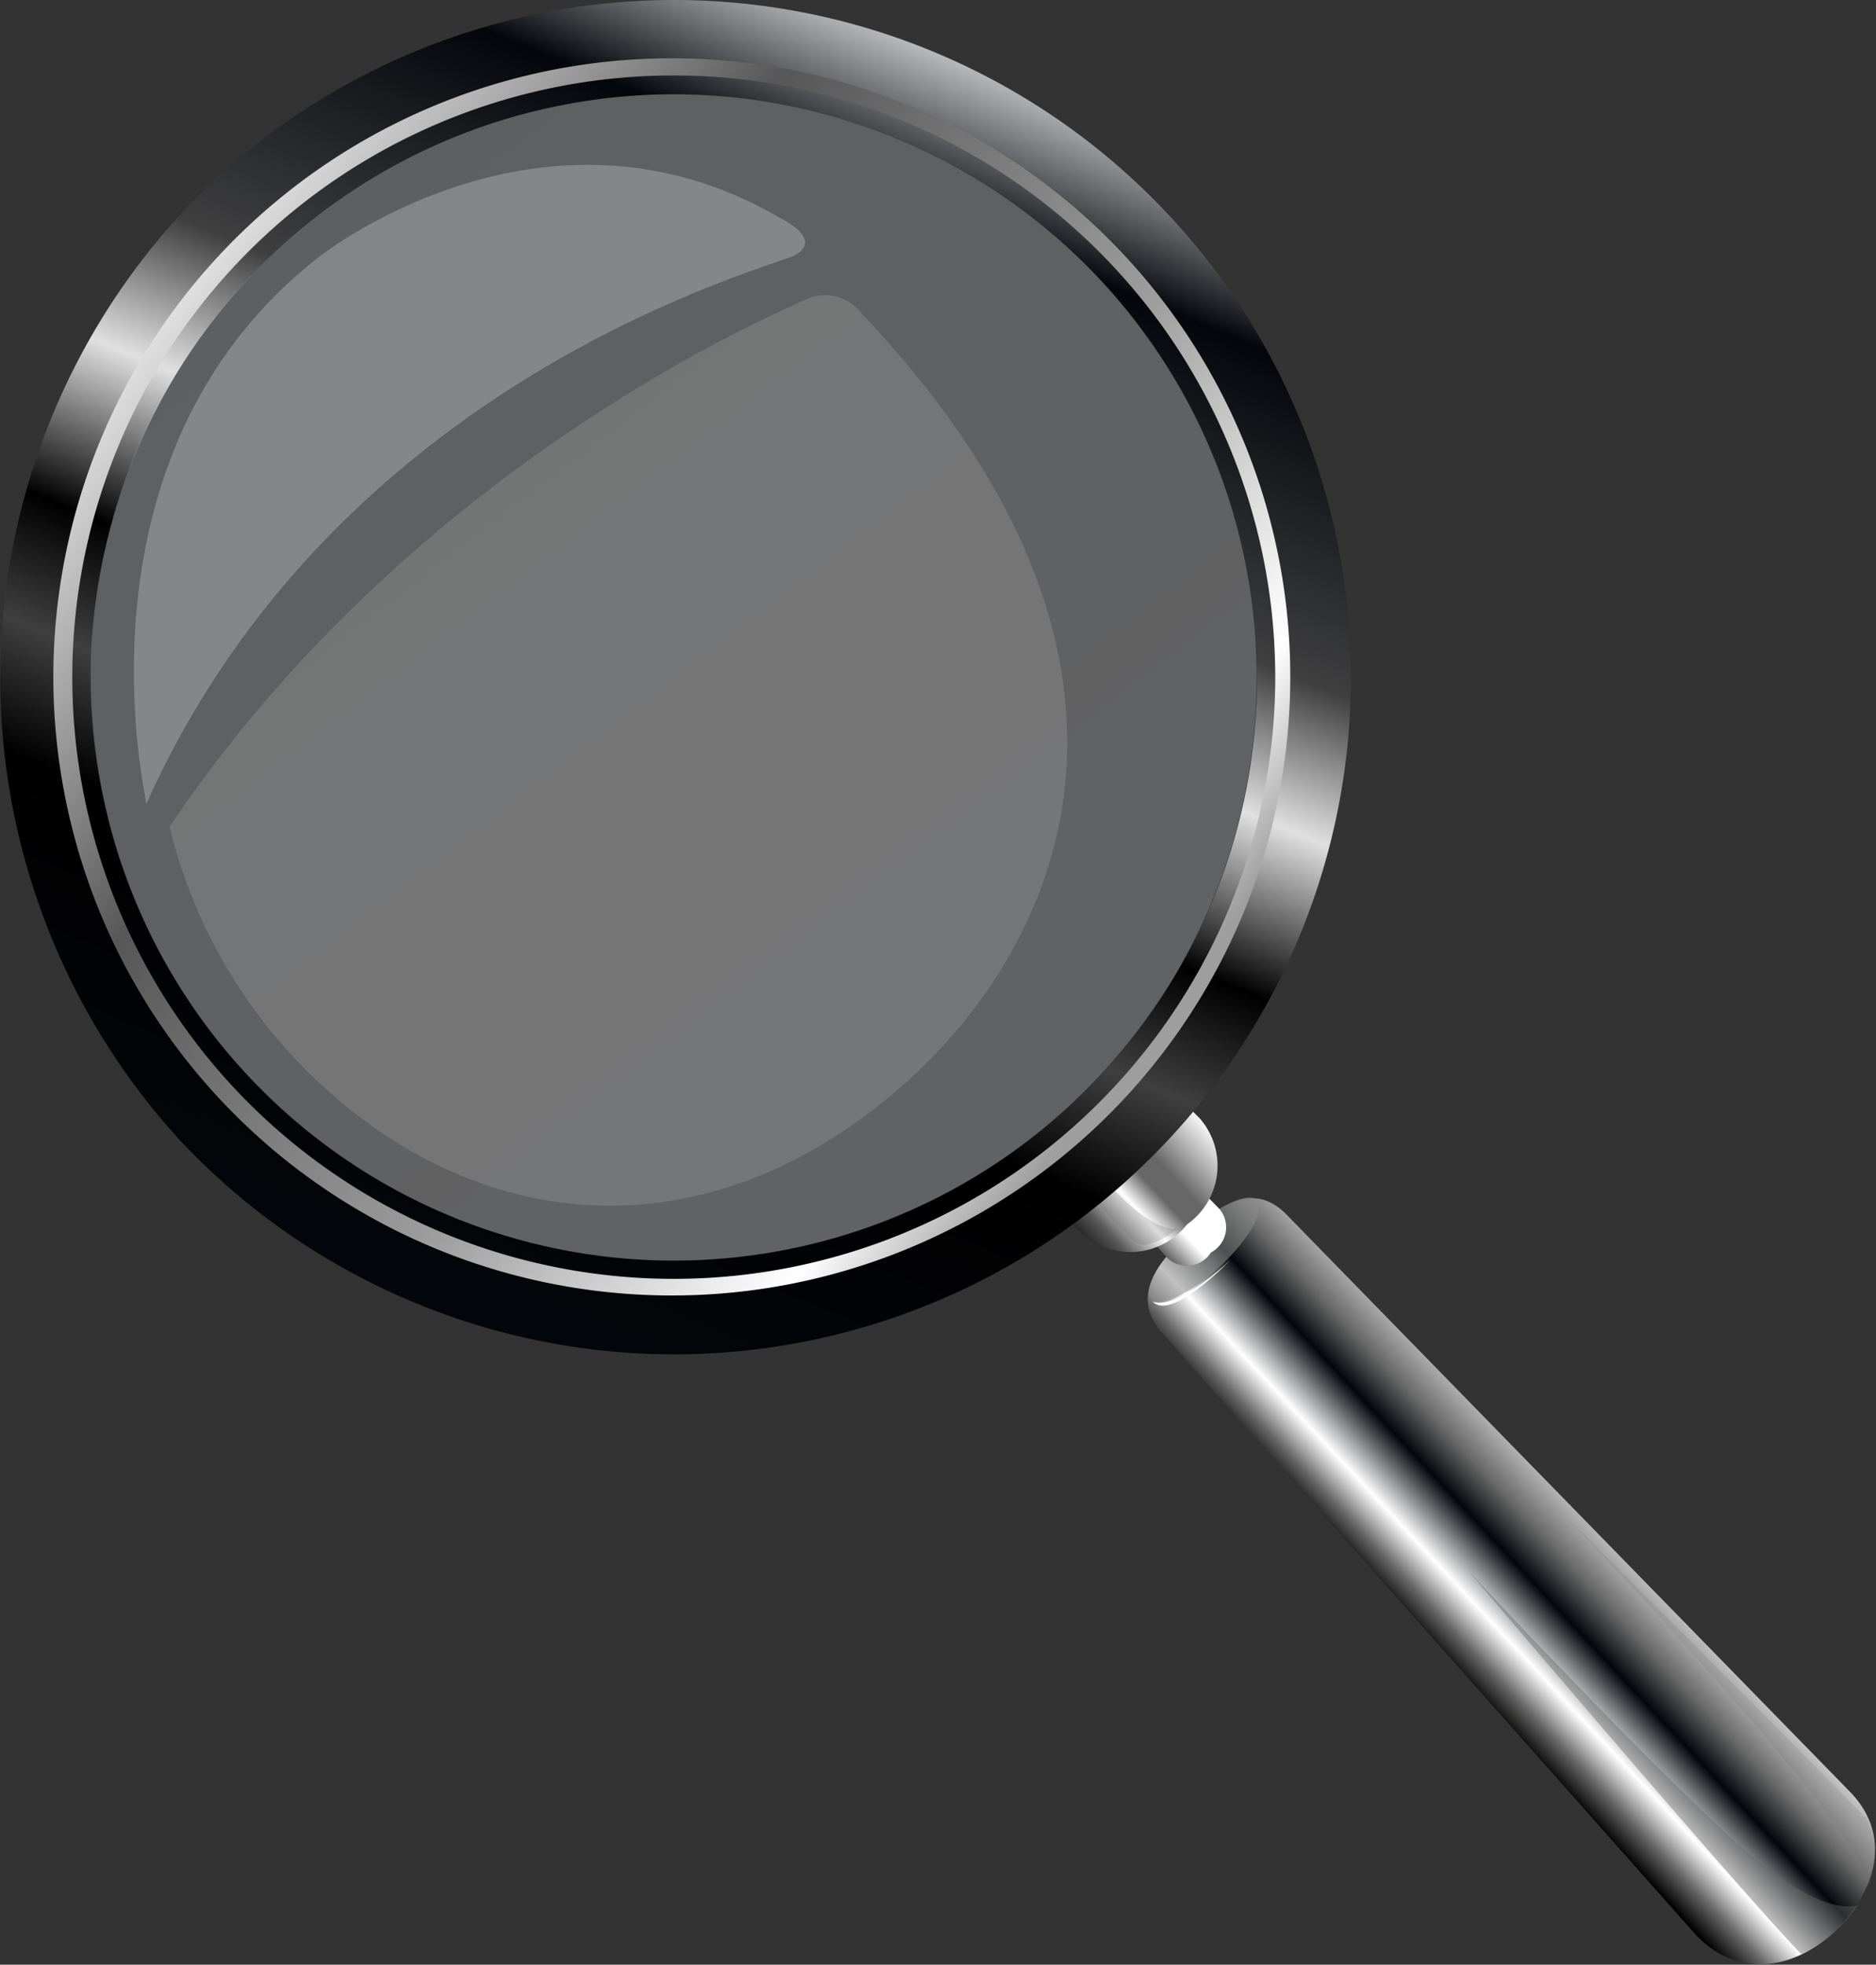 <svg id="Слой_1" data-name="Слой 1" xmlns="http://www.w3.org/2000/svg" xmlns:xlink="http://www.w3.org/1999/xlink" viewBox="0 0 45.5 47.64"><rect x="0" y="0" width="45.5" height="47.64" fill="#333333" stroke="none"/><defs><style>.cls-1{fill:url(#linear-gradient);}.cls-2{opacity:0.42;}.cls-3,.cls-4{fill:#666766;}.cls-4{opacity:0.16;}.cls-5{fill:#8b8c8b;opacity:0.55;}.cls-6{fill:url(#linear-gradient-2);}.cls-7{fill:url(#linear-gradient-3);}.cls-8{fill:#737373;opacity:0.25;}.cls-14,.cls-15,.cls-9{fill:#fff;}.cls-10{fill:url(#linear-gradient-4);}.cls-11{fill:url(#linear-gradient-5);}.cls-12,.cls-14{opacity:0.24;}.cls-13{fill:url(#linear-gradient-6);}.cls-15{opacity:0.13;}</style><linearGradient id="linear-gradient" x1="-1571.13" y1="1163.06" x2="-1559.46" y2="1163.06" gradientTransform="matrix(-0.73, 0.68, 0.68, 0.73, -1899.9, 252.96)" gradientUnits="userSpaceOnUse"><stop offset="0" stop-color="#fff"/><stop offset="0.17" stop-color="#666766"/><stop offset="0.25" stop-color="#03060b"/><stop offset="0.37" stop-color="#fff"/><stop offset="0.44" stop-color="#666766"/><stop offset="0.5" stop-color="#010000"/><stop offset="0.6" stop-color="#e0e0e0"/><stop offset="0.79" stop-color="#666766"/></linearGradient><linearGradient id="linear-gradient-2" x1="-1567.78" y1="1151.64" x2="-1563.82" y2="1151.64" gradientTransform="matrix(-0.73, 0.68, 0.68, 0.73, -1899.9, 252.96)" gradientUnits="userSpaceOnUse"><stop offset="0" stop-color="#fff"/><stop offset="0.17" stop-color="#666766"/><stop offset="0.23" stop-color="#666766"/><stop offset="0.3" stop-color="#fff"/><stop offset="0.38" stop-color="#fff"/><stop offset="0.44" stop-color="#666766"/><stop offset="0.5" stop-color="#010000"/><stop offset="0.6" stop-color="#e0e0e0"/><stop offset="0.79" stop-color="#666766"/></linearGradient><linearGradient id="linear-gradient-3" x1="-1570.05" y1="1149.78" x2="-1561.03" y2="1149.78" gradientTransform="matrix(-0.73, 0.68, 0.68, 0.73, -1899.9, 252.96)" gradientUnits="userSpaceOnUse"><stop offset="0" stop-color="#fff"/><stop offset="0.17" stop-color="#666766"/><stop offset="0.23" stop-color="#666766"/><stop offset="0.3" stop-color="#fff"/><stop offset="0.4" stop-color="#595959"/><stop offset="0.5" stop-color="#010000"/><stop offset="0.6" stop-color="#e0e0e0"/><stop offset="0.79" stop-color="#666766"/></linearGradient><linearGradient id="linear-gradient-4" x1="364.4" y1="-83.96" x2="394.74" y2="-44.23" gradientTransform="matrix(-0.97, 0.26, 0.26, 0.97, 398.79, -12.39)" gradientUnits="userSpaceOnUse"><stop offset="0" stop-color="#e3e3e3"/><stop offset="0.09" stop-color="#03060b"/><stop offset="0.23" stop-color="#3f3f40"/><stop offset="0.3" stop-color="#e0e0e0"/><stop offset="0.38"/><stop offset="0.44" stop-color="#3f3f40"/><stop offset="0.5" stop-color="#010000"/><stop offset="0.67" stop-color="#03060b"/><stop offset="0.79" stop-color="#3f3f40"/></linearGradient><linearGradient id="linear-gradient-5" x1="364.1" y1="-56.37" x2="387.87" y2="-87.25" gradientTransform="matrix(-0.97, 0.26, 0.26, 0.97, 398.79, -12.39)" gradientUnits="userSpaceOnUse"><stop offset="0.04" stop-color="#9e9e9e"/><stop offset="0.12" stop-color="#fff"/><stop offset="0.31" stop-color="#9e9e9e"/><stop offset="0.58" stop-color="#575757"/><stop offset="0.84" stop-color="#fff"/></linearGradient><linearGradient id="linear-gradient-6" x1="-17.87" y1="-29.78" x2="33.22" y2="36.61" gradientTransform="translate(16.95 -7.95) rotate(42.88)" gradientUnits="userSpaceOnUse"><stop offset="0.08" stop-color="#c7dff2"/><stop offset="0.52" stop-color="#e1ebf0"/><stop offset="0.84" stop-color="#f4f6fa"/></linearGradient></defs><title>apple-ico</title><path class="cls-1" d="M43.42,48.14c1,1,2.32.82,3.35-.14h0c1-1,1.35-2.3.39-3.33l-13.67-14c-0.78-.84-1.59-0.34-2.43.44v0c-0.84.78-1.37,1.58-.6,2.42Z" transform="translate(-2.25 -1.18)"/><g class="cls-2"><path class="cls-3" d="M37.83,39.23s3.89,4.19,6.28,6.4c1.85,1.72,2.8,1.86,3.2,1.75a3.52,3.52,0,0,1-.52.61h0a3.32,3.32,0,0,1-.85.58C44.24,46.79,37.83,39.23,37.83,39.23Z" transform="translate(-2.25 -1.18)"/></g><path class="cls-4" d="M40,37.72s7.9,8.21,7.55,9.26a2,2,0,0,0,0-1.66C47.1,44.81,40,37.72,40,37.72Z" transform="translate(-2.25 -1.18)"/><ellipse class="cls-5" cx="31.46" cy="31.47" rx="1.75" ry="0.56" transform="translate(-15.26 28.66) rotate(-42.9)"/><path class="cls-6" d="M31.41,30.07l0.42,0.43a0.69,0.69,0,0,1-.21,1.05h0a0.69,0.69,0,0,1-1.06.13l-0.4-.45A3.62,3.62,0,0,0,31.41,30.07Z" transform="translate(-2.25 -1.18)"/><path class="cls-7" d="M30.34,27.29l1,1a1.74,1.74,0,0,1-.3,2.58h0A1.75,1.75,0,0,1,28.4,31l-0.91-1A8.16,8.16,0,0,0,30.34,27.29Z" transform="translate(-2.25 -1.18)"/><path class="cls-8" d="M28.56,29.25c1.65,2,2.25,1.71,2.25,1.71a1.6,1.6,0,0,1-.81.41c-0.34,0-1-.87-1.82-1.86Z" transform="translate(-2.25 -1.18)"/><path class="cls-9" d="M30.2,32.73s0.42,0.34,1.9-1C32.09,31.73,30.64,33.25,30.2,32.73Z" transform="translate(-2.25 -1.18)"/><path class="cls-10" d="M6.56,28.77A16.42,16.42,0,1,0,7.42,5.57,16.62,16.62,0,0,0,6.56,28.77Zm1.67-1.55a14.14,14.14,0,1,1,20,.74A14.14,14.14,0,0,1,8.23,27.22Z" transform="translate(-2.25 -1.18)"/><path class="cls-11" d="M8.66,6.91A14.59,14.59,0,1,1,7.9,27.53,14.6,14.6,0,0,1,8.66,6.91ZM7.58,27.83A15,15,0,1,0,8.36,6.58,15,15,0,0,0,7.58,27.83Z" transform="translate(-2.25 -1.18)"/><g class="cls-12"><circle class="cls-13" cx="18.59" cy="17.6" r="14.14" transform="translate(-9.26 16.18) rotate(-42.88)"/></g><path class="cls-14" d="M10,7.4s5.4-4.3,11.16-.94c0,0,1.07.5,0.39,0.9-0.49.29-11.09,2.91-15.75,13.31C5.83,20.66,3.77,12.24,10,7.4Z" transform="translate(-2.25 -1.18)"/><path class="cls-15" d="M6.36,21.23a12.56,12.56,0,0,0,4.57,7c3.82,2.93,8.67,3.05,12.91-.47,3.94-3.27,7.58-10.26-.71-19a1.11,1.11,0,0,0-1.38-.3C21.11,8.77,12.25,12.46,6.36,21.23Z" transform="translate(-2.25 -1.18)"/></svg>
